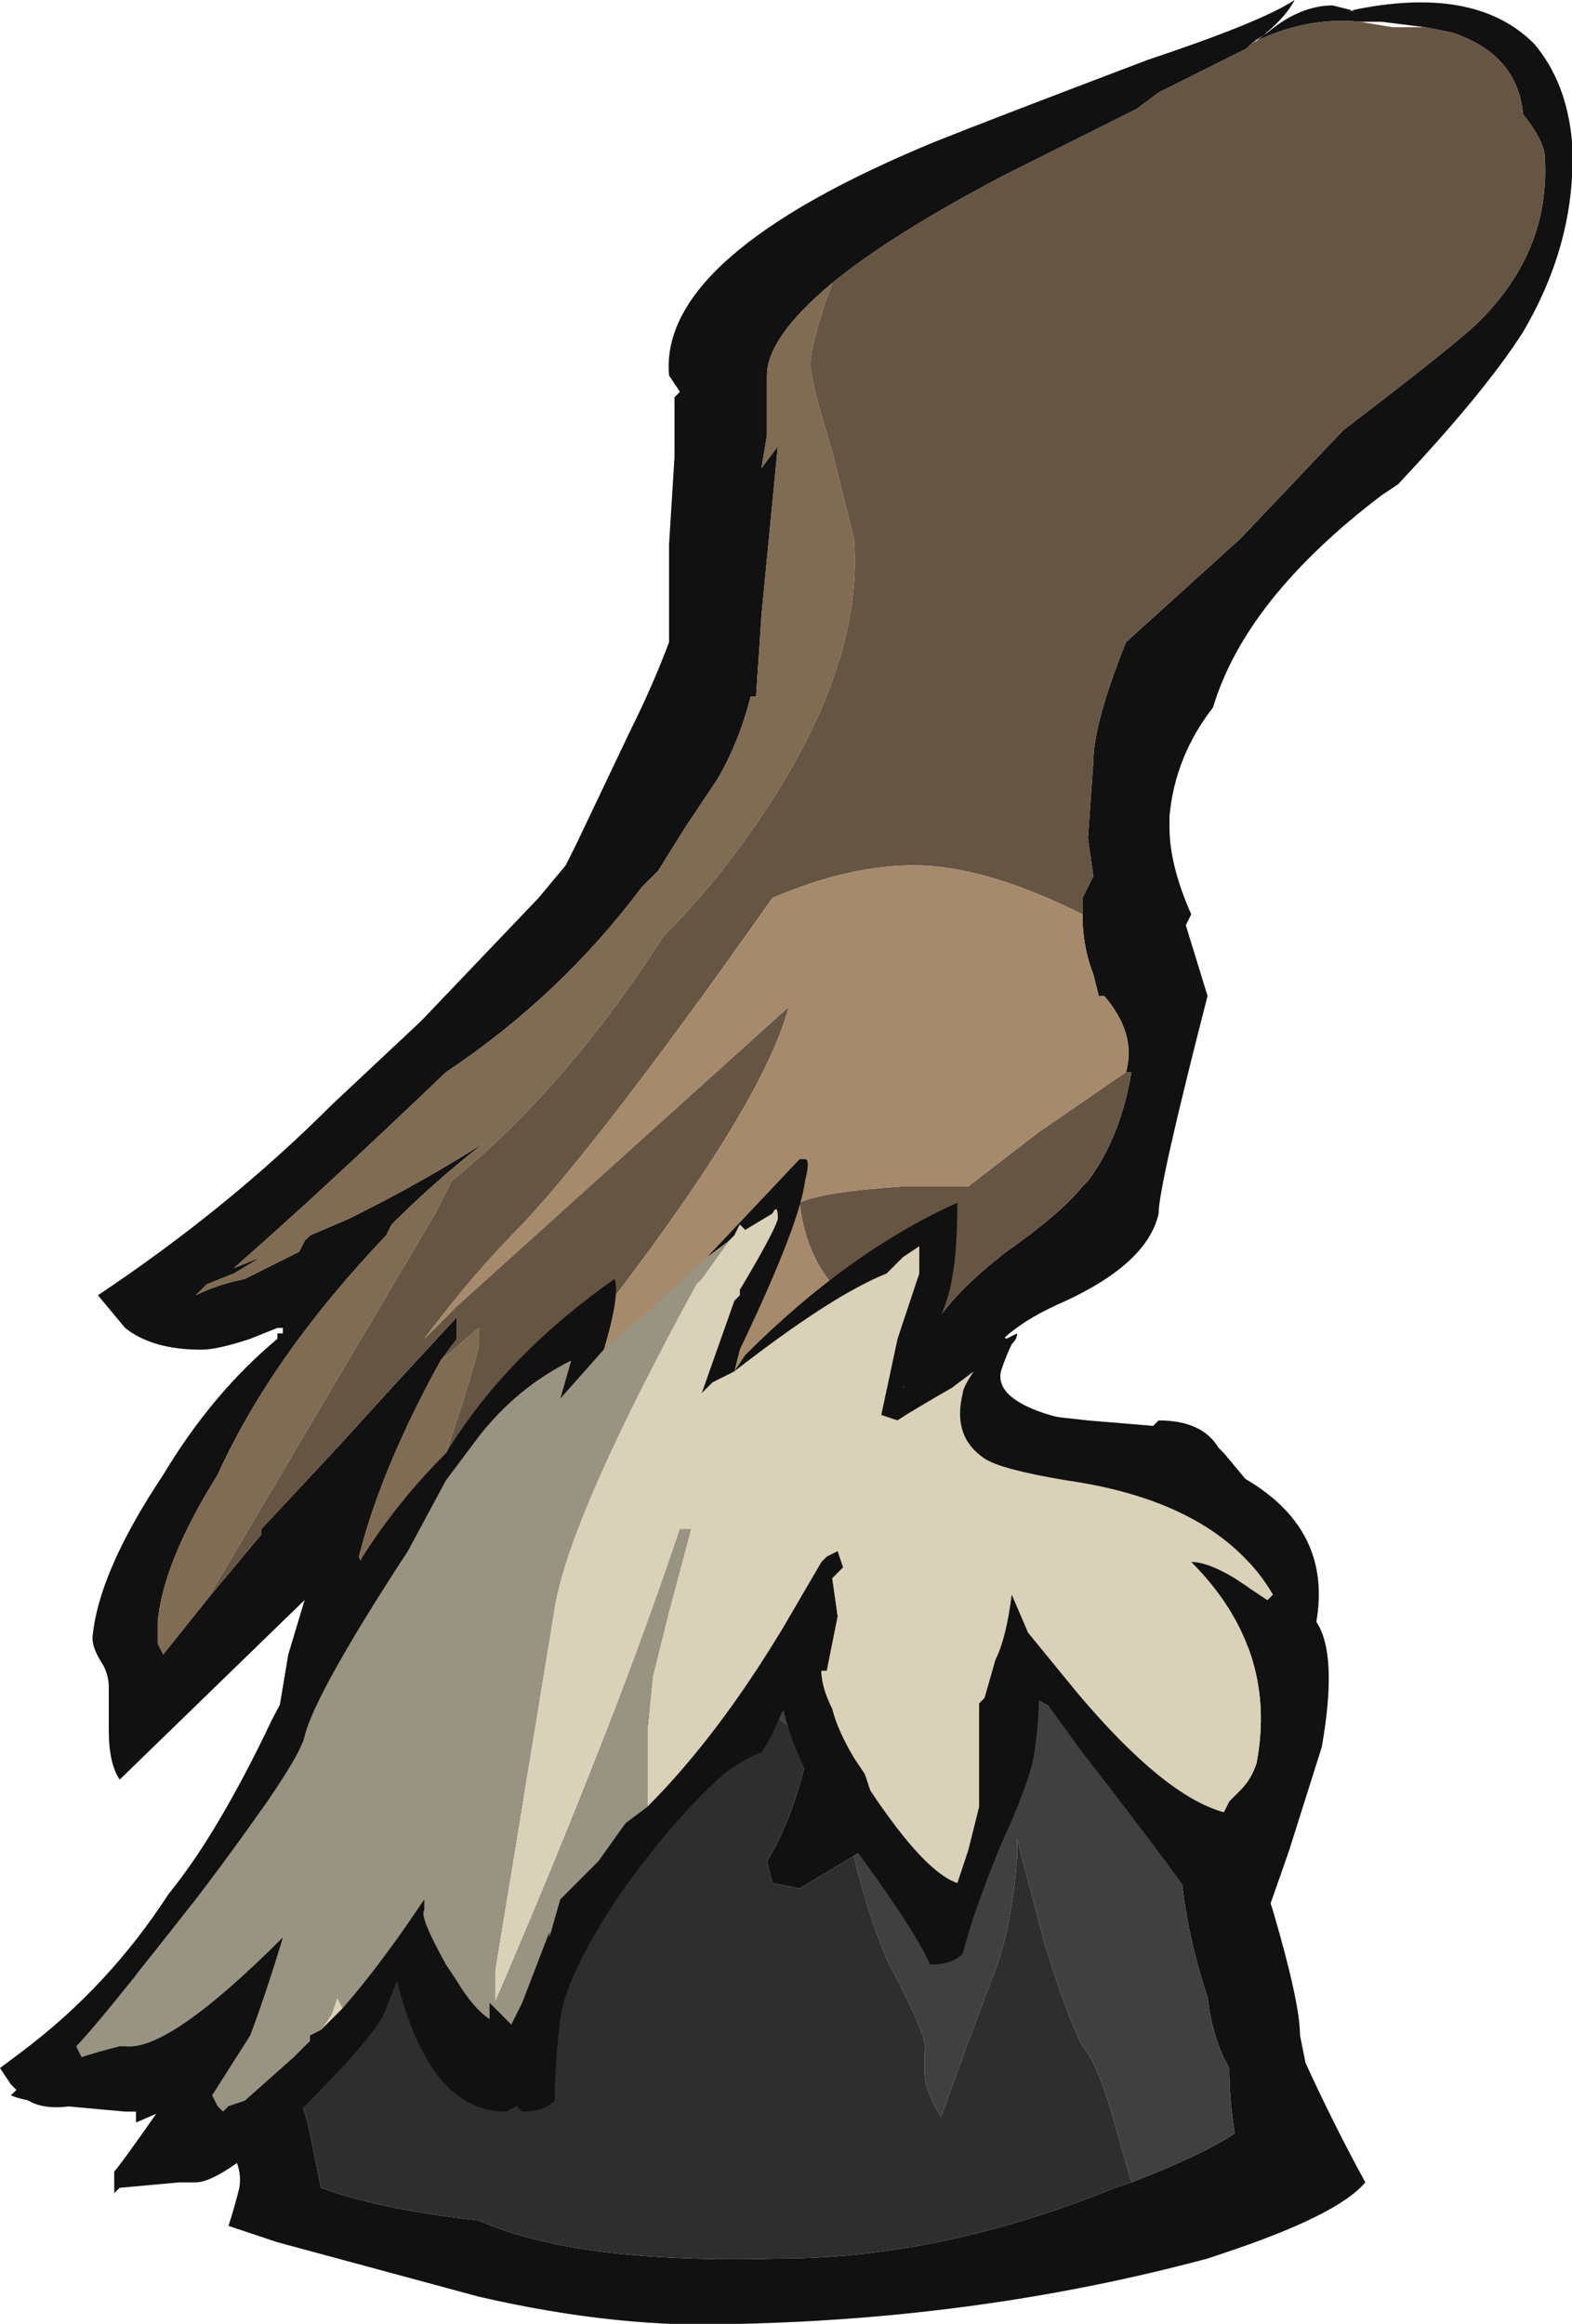 <?xml version="1.0" encoding="UTF-8" standalone="no"?>
<svg xmlns:ffdec="https://www.free-decompiler.com/flash" xmlns:xlink="http://www.w3.org/1999/xlink" ffdec:objectType="frame" height="149.45px" width="101.15px" xmlns="http://www.w3.org/2000/svg">
  <g transform="matrix(1.0, 0.0, 0.0, 1.0, 51.1, 149.1)">
    <use ffdec:characterId="40" height="21.35" transform="matrix(7.0, 0.0, 0.0, 7.0, -51.1, -149.1)" width="14.45" xlink:href="#shape0"/>
  </g>
  <defs>
    <g id="shape0" transform="matrix(1.0, 0.0, 0.0, 1.0, 7.3, 21.3)">
      <path d="M5.8 -21.05 L5.4 -21.1 5.2 -21.1 Q4.7 -21.15 4.2 -20.9 L4.35 -21.0 Q4.65 -21.25 4.95 -21.25 L5.15 -21.2 5.1 -21.2 Q6.25 -21.45 6.8 -20.9 7.1 -20.55 7.15 -20.0 7.2 -19.1 6.7 -18.25 6.35 -17.7 5.55 -16.85 L5.4 -16.75 Q4.15 -15.8 3.85 -14.8 3.5 -14.35 3.45 -13.8 L3.45 -13.7 Q3.45 -13.35 3.65 -12.9 L3.6 -12.8 3.8 -12.15 Q3.35 -10.4 3.35 -10.15 3.25 -9.7 2.5 -9.35 1.8 -9.05 1.7 -8.65 L2.25 -8.3 2.7 -8.25 3.3 -8.2 3.35 -8.25 Q3.75 -8.25 3.9 -8.0 L3.95 -7.95 4.2 -7.65 4.15 -4.8 Q4.1 -4.65 4.4 -3.75 4.65 -2.9 4.65 -2.6 L4.7 -2.35 Q4.95 -1.8 5.25 -1.25 5.0 -0.95 3.95 -0.6 L3.8 -0.55 Q1.75 0.0 -0.5 0.05 -1.6 0.1 -2.9 -0.2 L-4.75 -0.7 -5.2 -0.85 Q-5.15 -1.0 -5.1 -1.2 -5.05 -1.5 -5.4 -1.75 L-5.7 -1.95 -6.05 -1.8 -6.05 -1.9 -6.15 -1.9 -6.7 -1.95 Q-7.1 -2.0 -7.2 -2.05 L-5.95 -3.25 -4.9 -4.65 Q-4.85 -4.9 -4.65 -6.1 L-4.5 -6.6 -6.2 -4.95 Q-6.3 -5.1 -6.3 -5.4 L-6.3 -5.8 Q-6.3 -5.9 -6.35 -6.0 -6.45 -6.15 -6.45 -6.25 -6.4 -6.85 -5.8 -7.75 -5.35 -8.5 -4.75 -9.0 L-4.75 -9.1 -5.0 -9.0 Q-5.3 -8.9 -5.45 -8.9 -5.9 -8.9 -6.15 -9.1 L-6.4 -9.4 Q-5.2 -10.2 -4.25 -11.15 L-3.45 -11.9 -3.4 -11.95 -2.35 -13.05 -2.1 -13.35 -2.0 -13.55 -1.5 -14.6 Q-1.3 -15.0 -1.15 -15.4 L-1.15 -16.3 -1.1 -17.1 -1.1 -17.65 -1.05 -17.7 -1.15 -17.85 Q-1.25 -18.95 1.3 -20.0 1.8 -20.2 3.25 -20.75 4.3 -21.1 4.6 -21.3 4.5 -21.1 4.15 -20.85 L3.35 -20.45 3.15 -20.3 1.95 -19.7 Q0.9 -19.15 0.35 -18.7 -0.25 -18.2 -0.25 -17.85 L-0.25 -17.3 -0.3 -17.0 -0.15 -17.2 -0.3 -15.65 -0.35 -14.9 -0.4 -14.9 Q-0.5 -14.5 -0.7 -14.15 L-1.0 -13.7 -1.25 -13.3 -1.4 -13.15 Q-2.15 -12.15 -3.2 -11.45 -4.35 -10.35 -5.15 -9.65 L-4.9 -9.75 -5.15 -9.6 -5.4 -9.5 -5.5 -9.4 Q-5.3 -9.5 -5.05 -9.55 L-4.55 -9.8 -4.5 -9.9 -4.45 -9.95 -4.1 -10.1 -4.0 -10.15 Q-3.4 -10.45 -2.85 -10.8 -3.3 -10.45 -3.7 -10.05 L-3.75 -9.95 Q-4.8 -8.85 -5.3 -7.75 -5.8 -6.95 -5.85 -6.4 L-5.85 -6.2 -5.8 -6.1 -5.4 -6.6 -4.9 -7.2 -4.9 -7.25 -4.2 -8.0 -3.7 -8.55 -3.1 -9.2 -3.1 -9.0 -3.25 -8.8 Q-3.8 -7.8 -4.0 -7.0 L-3.95 -6.85 -4.55 -3.35 -0.05 -6.5 1.05 -5.15 1.65 -6.45 1.65 -6.7 1.9 -6.95 3.4 -6.45 1.05 -8.35 1.0 -8.6 1.2 -9.0 1.3 -9.15 Q1.5 -9.45 1.95 -9.8 2.45 -10.15 2.65 -10.4 L2.7 -10.45 Q3.0 -10.85 3.1 -11.45 L3.05 -11.45 Q3.15 -11.8 2.85 -12.15 L2.8 -12.15 2.75 -12.35 Q2.65 -12.6 2.65 -12.9 L2.65 -13.05 2.75 -13.25 2.7 -13.6 2.75 -14.3 Q2.75 -14.65 3.05 -15.4 L4.1 -16.35 5.05 -17.35 Q6.1 -18.15 6.3 -18.35 6.95 -19.0 6.9 -19.85 6.9 -20.0 6.7 -20.25 6.65 -20.8 6.05 -21.0 L5.8 -21.05 M3.1 -1.25 Q3.75 -1.5 4.05 -1.7 4.0 -2.0 4.0 -2.3 3.85 -2.55 3.8 -2.95 3.6 -3.55 3.55 -4.15 L2.65 -5.5 Q2.2 -5.65 1.95 -5.9 L1.5 -5.15 Q1.1 -4.6 0.55 -4.25 0.3 -4.1 0.05 -3.95 L-0.2 -4.0 -0.25 -4.2 Q0.0 -4.6 0.15 -5.3 L0.2 -5.65 -0.2 -5.55 -3.9 -3.2 -4.75 -2.45 Q-4.55 -2.15 -4.45 -1.7 L-4.35 -1.2 Q-3.8 -1.0 -2.9 -0.9 -2.0 -0.5 -0.15 -0.55 1.35 -0.55 2.95 -1.2 L3.1 -1.25 M-4.75 -9.1 L-4.75 -9.05 -4.7 -9.05 -4.7 -9.1 -4.75 -9.1" fill="#111111" fill-rule="evenodd" stroke="none"/>
      <path d="M5.2 -21.1 L5.5 -21.05 5.8 -21.05 6.05 -21.0 Q6.65 -20.8 6.7 -20.25 6.9 -20.0 6.9 -19.85 6.95 -19.0 6.3 -18.35 6.1 -18.15 5.05 -17.35 L4.1 -16.35 3.05 -15.4 Q2.75 -14.65 2.75 -14.3 L2.7 -13.6 2.75 -13.25 2.65 -13.05 2.65 -12.9 Q1.75 -13.35 1.1 -13.35 0.5 -13.35 -0.2 -13.05 -1.75 -10.85 -2.5 -10.05 -2.95 -9.6 -3.4 -9.0 L-3.1 -9.3 -0.05 -12.05 Q-0.3 -11.1 -1.95 -9.0 L-2.1 -8.8 -0.55 -9.05 -0.7 -6.8 1.05 -5.15 -0.05 -6.5 -4.55 -3.35 -3.2 -7.95 Q-2.9 -8.85 -2.9 -8.95 -2.9 -9.2 -2.9 -9.1 L-3.25 -8.8 -3.1 -9.0 -3.1 -9.2 -3.7 -8.55 -4.2 -8.0 -4.9 -7.25 -4.9 -7.2 -5.4 -6.6 -3.3 -10.15 -3.15 -10.45 Q-2.1 -11.3 -1.2 -12.7 -0.85 -13.05 -0.55 -13.45 0.65 -15.05 0.55 -16.35 L0.35 -17.15 Q0.15 -17.8 0.15 -17.95 0.15 -18.15 0.35 -18.7 0.9 -19.15 1.95 -19.7 L3.15 -20.3 3.35 -20.45 4.15 -20.85 4.2 -20.9 Q4.7 -21.15 5.2 -21.1 M3.05 -11.45 L3.1 -11.45 Q3.0 -10.85 2.7 -10.45 L2.65 -10.4 Q2.45 -10.15 1.95 -9.8 1.5 -9.45 1.3 -9.15 L1.2 -9.0 0.35 -9.5 Q0.1 -9.8 0.05 -10.25 0.25 -10.35 1.0 -10.4 L1.6 -10.4 2.25 -10.9 3.05 -11.45 M3.4 -6.45 L1.9 -6.95 3.4 -6.45 M1.65 -6.7 L1.65 -6.45 1.65 -6.7" fill="#665542" fill-rule="evenodd" stroke="none"/>
      <path d="M0.35 -18.7 Q0.15 -18.15 0.15 -17.95 0.15 -17.8 0.35 -17.15 L0.55 -16.35 Q0.65 -15.05 -0.55 -13.45 -0.85 -13.05 -1.2 -12.7 -2.1 -11.3 -3.15 -10.45 L-3.3 -10.15 -5.4 -6.6 -5.8 -6.1 -5.85 -6.2 -5.85 -6.4 Q-5.8 -6.95 -5.3 -7.75 -4.8 -8.85 -3.75 -9.95 L-3.7 -10.05 Q-3.3 -10.45 -2.85 -10.8 -3.4 -10.45 -4.0 -10.15 L-4.1 -10.1 -4.45 -9.95 -4.5 -9.9 -4.55 -9.8 -5.05 -9.55 Q-5.3 -9.5 -5.5 -9.4 L-5.4 -9.5 -5.15 -9.6 -4.9 -9.75 -5.15 -9.65 Q-4.35 -10.35 -3.2 -11.45 -2.15 -12.15 -1.4 -13.15 L-1.25 -13.3 -1.0 -13.7 -0.7 -14.15 Q-0.5 -14.5 -0.4 -14.9 L-0.35 -14.9 -0.3 -15.65 -0.15 -17.2 -0.3 -17.0 -0.25 -17.3 -0.25 -17.85 Q-0.25 -18.2 0.35 -18.7 M-3.25 -8.8 L-2.9 -9.1 Q-2.9 -9.2 -2.9 -8.95 -2.9 -8.85 -3.2 -7.95 L-4.55 -3.35 -3.95 -6.85 -4.0 -7.0 Q-3.8 -7.8 -3.25 -8.8" fill="#806b53" fill-rule="evenodd" stroke="none"/>
      <path d="M1.05 -5.15 L-0.7 -6.8 -0.55 -9.05 -2.1 -8.8 -1.95 -9.0 Q-0.3 -11.1 -0.05 -12.05 L-3.1 -9.3 -3.4 -9.0 Q-2.95 -9.6 -2.5 -10.05 -1.75 -10.85 -0.2 -13.05 0.5 -13.35 1.1 -13.35 1.75 -13.35 2.65 -12.9 2.65 -12.6 2.75 -12.35 L2.8 -12.15 2.85 -12.15 Q3.15 -11.8 3.05 -11.45 L2.25 -10.9 1.6 -10.4 1.0 -10.4 Q0.25 -10.35 0.05 -10.25 0.1 -9.8 0.35 -9.5 L1.2 -9.0 1.0 -8.6 1.05 -8.35 3.4 -6.45 1.9 -6.95 1.65 -6.7 1.65 -6.45 1.05 -5.15" fill="#a68a6c" fill-rule="evenodd" stroke="none"/>
      <path d="M0.55 -4.25 Q1.1 -4.6 1.5 -5.15 L1.95 -5.9 Q2.2 -5.65 2.65 -5.5 L3.55 -4.15 Q3.6 -3.55 3.8 -2.95 3.85 -2.55 4.0 -2.3 4.0 -2.0 4.05 -1.7 3.75 -1.5 3.1 -1.25 L3.0 -1.6 Q2.8 -2.35 2.65 -2.5 2.5 -2.8 2.3 -3.45 L2.05 -4.4 2.05 -4.25 Q2.0 -3.6 1.85 -3.2 1.6 -2.55 1.35 -1.85 1.2 -2.1 1.2 -2.25 L1.2 -2.45 Q1.25 -2.55 0.85 -3.3 0.65 -3.8 0.55 -4.25 M-0.2 -5.55 L0.2 -5.65 0.15 -5.3 -0.2 -5.55" fill="#404040" fill-rule="evenodd" stroke="none"/>
      <path d="M0.55 -4.25 Q0.65 -3.8 0.85 -3.3 1.25 -2.55 1.2 -2.45 L1.2 -2.25 Q1.2 -2.1 1.35 -1.85 1.6 -2.55 1.85 -3.2 2.0 -3.6 2.05 -4.25 L2.05 -4.4 2.3 -3.45 Q2.5 -2.8 2.65 -2.5 2.8 -2.35 3.0 -1.6 L3.1 -1.25 2.95 -1.2 Q1.35 -0.55 -0.15 -0.55 -2.0 -0.5 -2.9 -0.9 -3.8 -1.0 -4.35 -1.2 L-4.45 -1.7 Q-4.55 -2.15 -4.75 -2.45 L-3.9 -3.2 -0.2 -5.55 0.15 -5.3 Q0.0 -4.6 -0.25 -4.2 L-0.2 -4.0 0.05 -3.95 Q0.3 -4.1 0.55 -4.25" fill="#2e2e2e" fill-rule="evenodd" stroke="none"/>
      <path d="M-0.8 -9.75 L0.05 -10.65 0.1 -10.65 Q0.15 -10.65 0.1 -10.45 0.05 -10.05 -0.5 -8.9 L-0.55 -8.7 -0.45 -8.85 Q0.5 -9.8 1.5 -10.25 1.5 -9.8 1.45 -9.55 1.4 -9.2 1.0 -8.55 L1.75 -9.05 Q1.9 -9.05 1.95 -9.0 L2.05 -9.05 Q2.05 -9.0 2.0 -8.95 1.95 -8.85 1.9 -8.7 1.85 -8.45 2.35 -8.3 L3.45 -8.0 Q5.0 -7.55 4.8 -6.4 L4.8 -6.4 Q5.0 -6.1 4.85 -5.25 L4.55 -4.3 4.2 -3.3 4.1 -3.3 4.2 -3.75 4.3 -4.05 Q4.1 -3.65 3.9 -3.5 3.7 -3.85 2.65 -5.2 L2.25 -5.75 Q2.25 -5.45 2.2 -5.15 2.15 -4.9 1.9 -4.35 1.65 -3.75 1.55 -3.35 1.45 -3.25 1.25 -3.25 1.1 -3.6 0.35 -4.6 0.0 -5.15 -0.1 -5.6 -0.2 -5.35 -0.3 -5.2 -0.45 -5.15 -0.65 -5.0 -1.1 -4.6 -1.6 -3.9 -2.1 -3.15 -2.15 -2.75 -2.2 -2.35 -2.2 -2.0 -2.3 -1.9 -2.5 -1.9 L-2.55 -1.95 -2.65 -1.9 Q-3.35 -1.9 -3.65 -3.1 L-3.75 -2.85 Q-3.8 -2.65 -4.5 -1.95 -5.25 -1.25 -5.5 -1.25 L-5.65 -1.25 -6.2 -1.2 -6.25 -1.15 -6.25 -1.35 Q-6.2 -1.4 -5.85 -1.9 L-5.6 -2.3 -5.5 -2.45 Q-6.05 -1.95 -6.65 -1.95 -7.0 -1.9 -7.15 -2.1 L-7.2 -2.15 -7.3 -2.3 -7.1 -2.45 Q-6.3 -3.05 -5.75 -3.9 -5.3 -4.45 -4.8 -5.5 -4.2 -6.65 -3.9 -7.1 -3.6 -7.55 -3.2 -7.95 -2.65 -8.85 -1.65 -9.55 -1.6 -9.4 -1.75 -8.9 L-2.15 -8.45 -2.05 -8.8 Q-2.55 -8.55 -2.9 -8.1 L-3.2 -7.7 -3.55 -7.05 Q-4.4 -5.75 -4.5 -5.35 -4.55 -5.1 -5.5 -3.85 -6.4 -2.7 -6.6 -2.5 L-6.55 -2.4 Q-6.4 -2.45 -6.2 -2.5 L-6.15 -2.5 Q-5.75 -2.45 -4.7 -3.5 -4.85 -3.0 -5.0 -2.6 L-5.35 -2.05 -5.3 -1.95 -5.25 -1.9 -5.2 -1.95 -5.05 -2.0 -4.6 -2.4 -4.45 -2.55 -4.45 -2.6 -4.35 -2.65 -4.15 -2.85 Q-3.8 -3.25 -3.4 -3.85 L-3.4 -3.75 Q-3.45 -3.7 -3.2 -3.25 L-3.1 -3.1 Q-2.95 -2.85 -2.8 -2.75 L-2.8 -2.9 -2.6 -2.7 -2.5 -2.9 -2.25 -3.55 -2.25 -3.5 -2.15 -3.85 -1.8 -4.2 -1.55 -4.55 -1.35 -4.7 Q-0.7 -5.35 -0.1 -6.35 L0.25 -6.95 0.3 -7.0 0.4 -7.05 0.45 -6.9 0.35 -6.8 0.4 -6.45 0.3 -5.95 0.25 -5.95 Q0.25 -5.8 0.35 -5.6 0.4 -5.4 0.55 -5.15 L0.65 -5.0 0.7 -4.85 Q1.2 -4.1 1.5 -4.0 L1.6 -4.3 1.7 -4.7 Q1.7 -4.8 1.7 -5.1 L1.7 -5.15 Q1.7 -5.2 1.7 -5.6 L1.7 -5.65 1.75 -5.7 1.85 -6.05 Q1.95 -6.25 2.0 -6.65 L2.15 -6.3 2.6 -5.75 Q3.4 -4.8 3.95 -4.65 L4.0 -4.75 Q4.05 -4.8 4.1 -4.85 4.2 -4.95 4.25 -5.1 4.45 -6.15 3.65 -6.95 3.8 -6.95 4.05 -6.8 L4.35 -6.6 4.4 -6.65 Q3.9 -7.5 2.5 -7.7 1.9 -7.8 1.75 -7.9 1.45 -8.1 1.55 -8.5 1.55 -8.55 1.65 -8.7 L1.45 -8.55 Q1.1 -8.35 0.95 -8.25 L0.8 -8.3 0.95 -9.0 1.15 -9.6 1.15 -9.85 1.0 -9.75 0.85 -9.6 Q0.35 -9.4 -0.55 -8.7 L-0.75 -8.6 -0.85 -8.5 -0.55 -9.35 -0.5 -9.4 -0.5 -9.45 Q-0.2 -9.95 -0.15 -10.1 -0.15 -10.25 -0.2 -10.15 L-0.45 -10.0 -0.5 -10.05 -0.55 -9.95 -0.6 -9.9 -0.8 -9.75" fill="#111111" fill-rule="evenodd" stroke="none"/>
      <path d="M-0.6 -9.9 L-0.55 -9.95 -0.5 -10.05 -0.45 -10.0 -0.2 -10.15 Q-0.15 -10.25 -0.15 -10.1 -0.2 -9.95 -0.5 -9.45 L-0.5 -9.4 -0.55 -9.35 -0.85 -8.5 -0.75 -8.6 -0.55 -8.7 Q0.35 -9.4 0.85 -9.6 L1.0 -9.75 1.15 -9.85 1.15 -9.6 0.95 -9.0 0.8 -8.3 0.95 -8.25 Q1.1 -8.35 1.45 -8.55 L1.65 -8.7 Q1.55 -8.55 1.55 -8.5 1.45 -8.1 1.75 -7.9 1.9 -7.8 2.5 -7.7 3.9 -7.5 4.4 -6.65 L4.35 -6.6 4.05 -6.8 Q3.8 -6.95 3.65 -6.95 4.45 -6.15 4.25 -5.1 4.2 -4.95 4.1 -4.85 4.05 -4.8 4.0 -4.75 L3.95 -4.65 Q3.4 -4.8 2.6 -5.75 L2.15 -6.3 2.0 -6.65 Q1.95 -6.25 1.85 -6.05 L1.75 -5.7 1.7 -5.65 1.7 -5.6 Q1.7 -5.2 1.7 -5.15 L1.7 -5.1 Q1.7 -4.8 1.7 -4.7 L1.6 -4.3 1.5 -4.0 Q1.2 -4.1 0.7 -4.85 L0.65 -5.0 0.55 -5.15 Q0.4 -5.4 0.35 -5.6 0.25 -5.8 0.25 -5.95 L0.3 -5.95 0.4 -6.45 0.35 -6.8 0.45 -6.9 0.4 -7.05 0.3 -7.0 0.25 -6.95 -0.1 -6.35 Q-0.7 -5.35 -1.35 -4.7 L-1.35 -4.85 Q-1.35 -4.95 -1.35 -5.4 L-1.3 -5.9 -1.15 -6.5 -0.95 -7.25 -1.05 -7.25 Q-1.65 -5.45 -2.75 -2.9 L-2.75 -3.2 -2.2 -6.55 Q-2.05 -7.4 -0.9 -9.5 L-0.85 -9.55 -0.6 -9.9 M-4.15 -2.85 L-4.35 -2.65 -4.25 -2.8 -4.2 -2.95 -4.15 -2.85" fill="#d9d1b8" fill-rule="evenodd" stroke="none"/>
      <path d="M-1.75 -8.9 L-1.4 -9.2 -0.8 -9.75 -0.6 -9.9 -0.85 -9.55 -0.9 -9.5 Q-2.05 -7.4 -2.2 -6.55 L-2.75 -3.2 -2.75 -2.9 Q-1.65 -5.45 -1.05 -7.25 L-0.95 -7.25 -1.15 -6.5 -1.3 -5.9 -1.35 -5.4 Q-1.35 -4.95 -1.35 -4.85 L-1.35 -4.7 -1.55 -4.55 -1.8 -4.2 -2.15 -3.85 -2.25 -3.5 -2.25 -3.55 -2.5 -2.9 -2.6 -2.7 -2.8 -2.9 -2.8 -2.75 Q-2.95 -2.85 -3.1 -3.1 L-3.2 -3.25 Q-3.45 -3.7 -3.4 -3.75 L-3.4 -3.85 Q-3.8 -3.25 -4.15 -2.85 L-4.2 -2.95 -4.25 -2.8 -4.35 -2.65 -4.45 -2.6 -4.45 -2.55 -4.6 -2.4 -5.05 -2.0 -5.2 -1.95 -5.25 -1.9 -5.3 -1.95 -5.35 -2.05 -5.0 -2.6 Q-4.85 -3.0 -4.7 -3.5 -5.75 -2.45 -6.15 -2.5 L-6.2 -2.5 Q-6.4 -2.45 -6.55 -2.4 L-6.6 -2.5 Q-6.4 -2.7 -5.5 -3.85 -4.55 -5.1 -4.5 -5.35 -4.4 -5.75 -3.55 -7.05 L-3.2 -7.7 -2.9 -8.1 Q-2.55 -8.55 -2.05 -8.8 L-2.15 -8.45 -1.75 -8.9" fill="#999382" fill-rule="evenodd" stroke="none"/>
    </g>
  </defs>
</svg>

